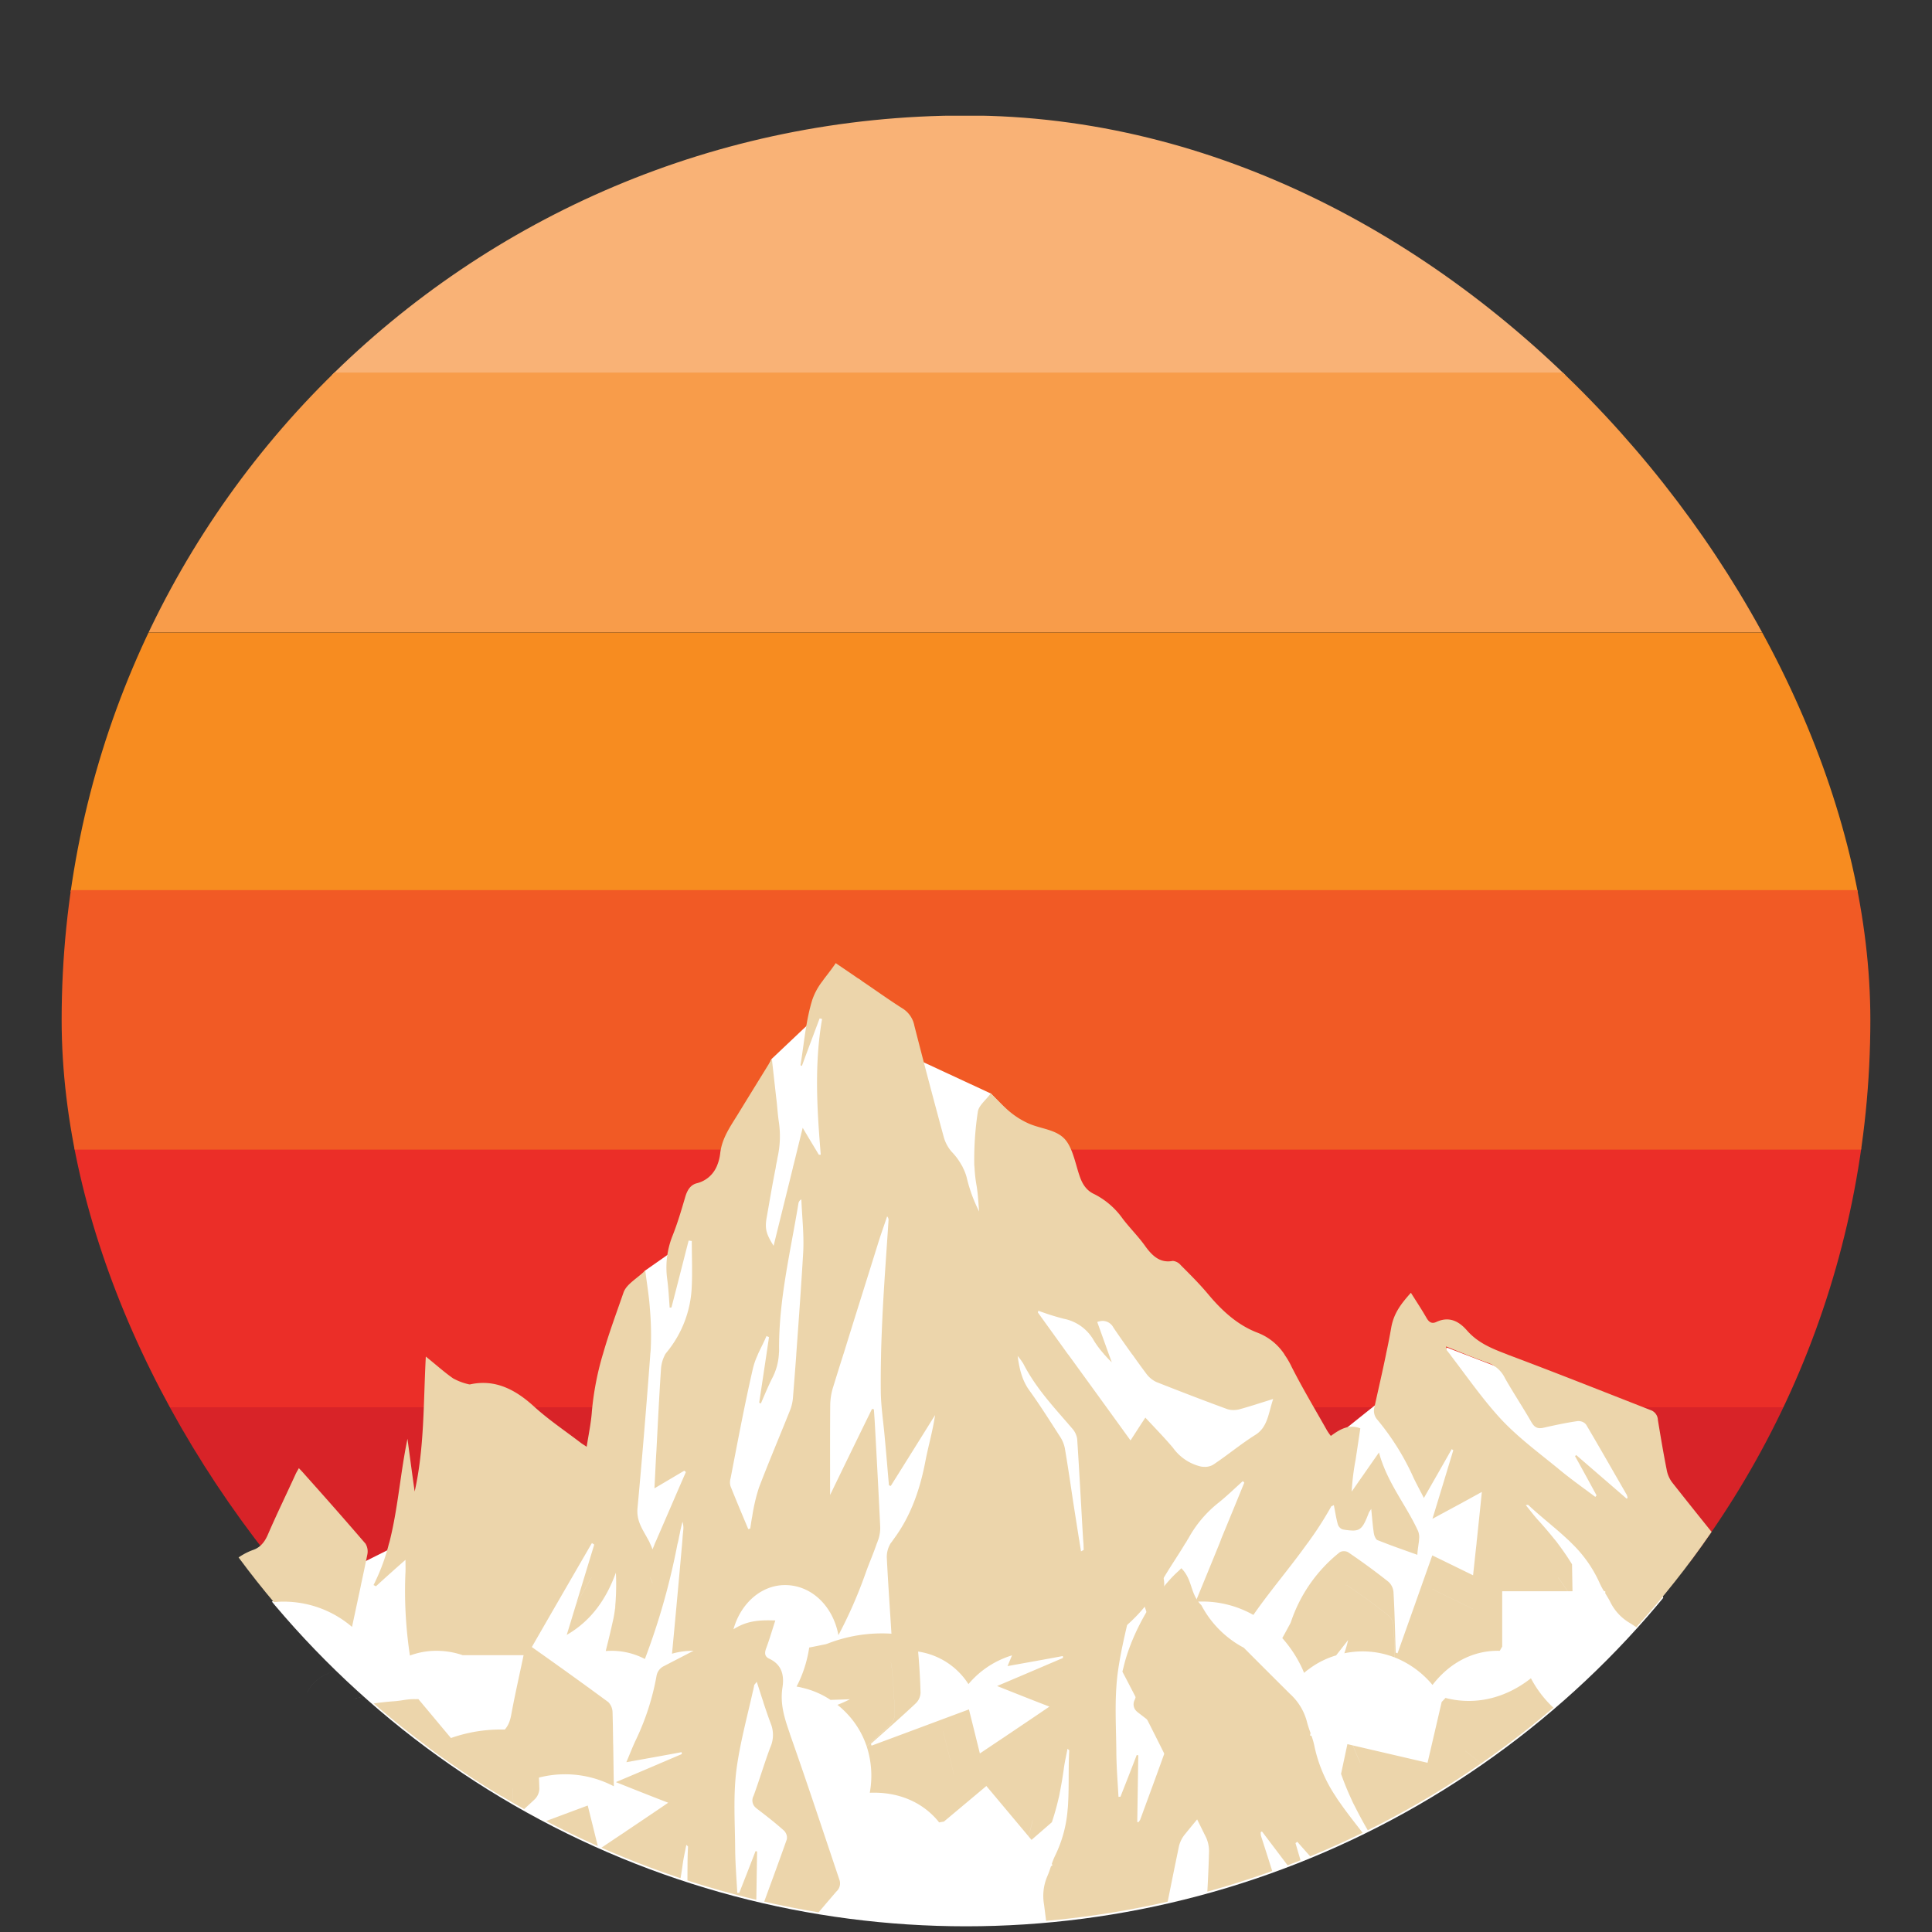 <svg id="Layer_1" data-name="Layer 1" xmlns="http://www.w3.org/2000/svg" xmlns:xlink="http://www.w3.org/1999/xlink" viewBox="0 0 500 500"><rect x="0" y="0" width="500" height="500" fill="#333333" stroke="none"/><defs><style>.cls-1{fill:none;}.cls-2{clip-path:url(#clip-path);}.cls-3{fill:#f78c20;}.cls-4{fill:#eb2e28;}.cls-5{fill:#f15a25;}.cls-6{fill:#f9b276;}.cls-7{fill:#f89c4a;}.cls-8{fill:#d82328;}.cls-9{clip-path:url(#clip-path-2);}.cls-10{fill:#fff;}.cls-11{fill:#ecd5ab;}.cls-12{clip-path:url(#clip-path-3);}</style><clipPath id="clip-path"><rect class="cls-1" x="15.954" y="29.89" width="468.091" height="468.091" rx="234.045"/></clipPath><clipPath id="clip-path-2"><circle class="cls-1" cx="250" cy="264.481" r="234.046"/></clipPath><clipPath id="clip-path-3"><circle class="cls-1" cx="250" cy="263.998" r="234.046"/></clipPath></defs><g class="cls-2"><polyline class="cls-3" points="484.046 230.832 484.046 229.875 484.046 163.668 15.954 163.668 15.954 229.875 15.954 230.832"/><polyline class="cls-4" points="484.046 364.204 484.046 363.246 484.046 297.039 15.954 297.039 15.954 363.246 15.954 364.204"/><polyline class="cls-5" points="484.046 297.518 484.046 296.561 484.046 230.354 15.954 230.354 15.954 296.561 15.954 297.518"/><polyline class="cls-6" points="484.046 97.117 484.046 96.159 484.046 29.952 15.954 29.952 15.954 96.159 15.954 97.117"/><polyline class="cls-7" points="484.046 163.595 484.046 162.638 484.046 96.431 15.954 96.431 15.954 162.638 15.954 163.595"/><polyline class="cls-8" points="412.457 428.443 419.69 419.342 484.046 364.194 15.954 364.194 15.954 430.401 15.954 431.358"/></g><g class="cls-9"><polygon class="cls-10" points="415.838 513.209 128.45 514.255 87.347 437.399 68.696 415.218 94.744 403.958 151.598 375.506 166.793 328.94 178.049 321.042 199.642 274.105 212.024 262.386 256.428 283.001 333.982 362.531 344.638 372.635 374.522 348.771 386.681 353.451 414.335 365.732 436.238 430.692 415.838 513.209"/></g><path class="cls-1" d="M388.769,423.903c-.221.321-.427.637-.626.948.209.004.42.004.626.013Z"/><path class="cls-1" d="M413.9,409.467a28.968,28.968,0,0,0-6.99-8.617c-.412-.378-.848-.745-1.295-1.089-3.254-2.647-6.818-4.985-10.107-7.666-.031-.031-.092-.028-.176-.019-.103.011-.245.035-.466.054,1.18,1.249,2.2,2.441,3.357,3.529,1.387,1.318,2.75,2.716,4.034,4.102l.001.001c.343.343.675.71.985,1.088l.001.002a56.749,56.749,0,0,1,3.597,4.57v.034l.121,6.011h8.155A14.499,14.499,0,0,1,413.9,409.467Z"/><path class="cls-1" d="M217.26,425.825h1.507a88.148,88.148,0,0,0,5.32-11.027c.882-2.131,1.936-4.205,2.784-6.371h.019c-.848,2.165-1.902,4.239-2.784,6.37a88.143,88.143,0,0,1-5.32,11.028h9.638a21.132,21.132,0,0,1,2.552-.614c-.001-.114.006-.229-.002-.342-.447-6.956-1.054-13.808-1.455-20.764a5.19,5.19,0,0,1,.882-3.254c0-.069.069-.103.092-.138.275-.309.55-.642.791-.951,4.343-5.053,6.784-10.989,8.205-17.475.742-3.38,1.893-6.727,2.502-10.345l.008-.037c-3.826,5.327-7.63,10.62-11.467,15.912l-.003.004c-.126-.034-.298-.103-.47-.137-.344-3.461-.676-6.956-1.054-10.451-.332-3.461-.986-6.99-1.054-10.485-.034-2.807,0-5.592.069-8.342v-.172c.069-2.75.206-5.5.344-8.205.401-7.334,1.054-14.622,1.593-21.921a1.029,1.029,0,0,0-.354-.798l-.013-.015c-.722,1.868-1.467,3.667-2.143,5.5-3.048,8.514-6.142,16.959-9.156,25.439l-0.0 0c-.034.068-.068.103-.068.171l-0.0.001c-.917,2.475-1.799,4.95-2.681,7.425a12.548,12.548,0,0,0-.676,3.701c-.069,6.646-.034,13.269-.034,20.317l.019-.034c3.683-6.599,7.241-12.937,10.833-19.297l.017.004c.137.033.332.066.464.099.092,1.18.195,2.338.264,3.495.481,7.563.951,15.16,1.364,22.723a7.129,7.129,0,0,1-.447,2.922l-0.0 0a2.75,2.75,0,0,1-.138.309,5.888,5.888,0,0,1-.332.779l-0.0 0c-.848,2.166-1.902,4.239-2.784,6.371a96.012,96.012,0,0,1-7.104,14.104,15.216,15.216,0,0,1,.341,3.176C217.324,424.95,217.298,425.39,217.26,425.825Z"/><path class="cls-1" d="M274.438,376.89a6.846,6.846,0,0,1,1.146,2.487c.779,3.965,1.455,7.964,2.143,11.975.504,2.807,1.02,5.626,1.524,8.411v0c.103.378.137.711.206,1.089l0.0 0c.264,1.421.538,2.876.779,4.274.006-.008.009-.015.015-.023a1.511,1.511,0,0,0,.318-1.169c-.069-1.02-.126-2.063-.161-3.082-.034-.344-.069-.71-.103-1.089-.516-7.46-.951-15-1.536-22.528a4.33,4.33,0,0,0-1.283-2.303c-4.515-4.584-9.328-8.926-12.651-14.553a13.32,13.32,0,0,0-1.443-1.704l-.024-.027c.481,3.186,1.26,5.626,3.06,7.769C269.247,369.809,271.825,373.373,274.438,376.89Z"/><path class="cls-1" d="M348.881,422.468c.004-.014.009-.027.013-.041-1.015,1.144-2.068,2.293-3.105,3.451q1.04-.285,2.126-.478A26.222,26.222,0,0,0,348.881,422.468Z"/><path class="cls-1" d="M388.484,372.856c4.618,4.274,10.05,7.7,15.172,11.367,2.979,2.131,6.13,4.068,9.224,6.073l.007-.008a1.513,1.513,0,0,1,.302-.335c-1.868-2.979-3.701-5.901-5.569-8.812a1.884,1.884,0,0,1,.309-.241l.013.01q6.559,4.928,13.05,9.788l.009-.009a.841.841,0,0,0,.22-.22,4.829,4.829,0,0,0-.229-.653c-3.495-5.248-6.956-10.542-10.519-15.767a2.903,2.903,0,0,0-2.177-.779c-2.945.367-5.901.917-8.823,1.49a4.816,4.816,0,0,1-.965.1,2.487,2.487,0,0,1-2.186-1.361c-2.2-3.323-4.641-6.509-6.818-9.832a7.604,7.604,0,0,0-4.584-3.529c-1.799-.539-3.495-1.123-5.294-1.73-.126-.034-.264-.103-.436-.172-1.619-.536-3.238-1.151-4.959-1.721l-.026-.009c.172.516.172.745.229.882.275.275.516.573.791.848l.001.001a.729.729,0,0,1,.125.17l0.0.001C379.661,363.288,383.775,368.444,388.484,372.856Z"/><path class="cls-1" d="M276.363,358.236l.171.171.001.001q8.044,9.608,16.042,19.205l.009-.012c1.291-1.726,2.481-3.35,3.83-5.11l.011.011c2.642,2.47,4.976,4.53,7.15,6.773a12.583,12.583,0,0,0,7.254,4.205,7.071,7.071,0,0,0,.808.061,4.687,4.687,0,0,0,2.32-.473c3.69-2.131,7.151-4.641,10.886-6.681,3.252-1.729,3.392-4.843,4.65-8.072l.002-.006c-3.3.882-6.073,1.696-8.892,2.349a7.236,7.236,0,0,1-1.548.133,5.555,5.555,0,0,1-1.534-.236c-6.108-1.936-12.181-3.976-18.22-6.039a6.849,6.849,0,0,1-2.509-1.73c-1.26-1.455-2.487-2.922-3.667-4.377l-.172-.172c-1.627-1.971-3.22-3.93-4.813-5.97a3.262,3.262,0,0,0-2.899-1.485,5.365,5.365,0,0,0-1.283.236c1.02,2.441,2.005,4.847,2.991,7.219l0.0 0a.577.577,0,0,1,.068.171l0.0.001c.237.53.463,1.073.7,1.637l.011.025a22.832,22.832,0,0,1-1.833-1.662c-.069,0-.137-.069-.172-.172a21.816,21.816,0,0,1-2.613-3.014,11.473,11.473,0,0,0-7.803-4.927c-2.229-.4-4.355-1.176-6.561-1.794l-.017-.005c-.069.137-.069.241-.137.378,2.578,3.117,5.191,6.245,7.769,9.362Z"/><path class="cls-1" d="M416.811,414.005a24.34,24.34,0,0,0-1.364-2.057l.004,10.699h-.004v5.904a24.118,24.118,0,0,1,5.427-2.528,24.547,24.547,0,0,1,7.56-1.183,24.923,24.923,0,0,1,5.678.65q-6.128-3.438-12.271-6.867A12.001,12.001,0,0,1,416.811,414.005Z"/><path class="cls-1" d="M284.343,430.34a29.93,29.93,0,0,1,17.368-15.059c1.612-2.308,3.354-4.54,4.949-6.853h.019c-1.594,2.31-3.333,4.539-4.943,6.845a30.145,30.145,0,0,1,5.525-1.245c.196-.027.383-.046.563-.063l.055-.01.338-.032c.409-.039.807-.064,1.205-.087,2.064-4.345,4.094-8.641,6.131-12.984.172-.378.332-.71.47-1.089,2.005-4.205,4.011-8.445,6.004-12.685a1.769,1.769,0,0,1-.358-.335l-.009-.008c-2.143,1.661-4.171,3.392-6.383,4.916a27.727,27.727,0,0,0-7.735,7.975.269.269,0,0,1-.137.137l-0.0 0a6.788,6.788,0,0,1-.745,1.089l-0.0 0c-1.936,2.807-4.102,5.489-5.97,8.342a37.51,37.51,0,0,1-11.906,11.872c-1.593.951-2.991,2.28-4.584,3.197a29.086,29.086,0,0,0-4.49,3.176,24.16,24.16,0,0,1,3.317,1.922C283.481,429.667,283.913,430.003,284.343,430.34Z"/><path class="cls-1" d="M151.392,425.825a26.742,26.742,0,0,0,7.772-10.444,48.81,48.81,0,0,0,.227-8.052l-.001-.039A26.125,26.125,0,0,1,146.694,421.258l-.023.013c.817-2.315,1.619-4.607,2.424-6.903q-3.795,5.687-7.63,11.457Z"/><path class="cls-1" d="M149.116,414.309q2.339-6.672,4.671-13.32a1.021,1.021,0,0,1-.228-.137l-.001-0-0-0c-.103-.068-.24-.103-.378-.206a.718.718,0,0,1-.138.206l-0.0 0c-5.493,8.229-10.969,16.432-16.618,24.974h5.023Q145.307,420.015,149.116,414.309Z"/><path class="cls-1" d="M312.494,440.863a2.54,2.54,0,0,0-1.373-.312c-1.759,0-3.147,1.773-3.299,4.217l-.018.255c-.001.068,0,.137,0,.208,0,2.663,1.457,4.749,3.317,4.749.847,0,1.901,0,2.546-3.058l.348-1.649-.408-1.956A4.288,4.288,0,0,0,312.494,440.863Z"/><path class="cls-1" d="M169.87,426.964a150.327,150.327,0,0,0,5.459-18.536h.019a150.394,150.394,0,0,1-5.455,18.525c.174-.08.34-.175.517-.249a20.455,20.455,0,0,1,3.507-1.213c.898-8.205,1.768-16.437,2.605-24.639.034-.378.069-.71.103-1.089.034-.676.138-1.352.206-2.04a4,4,0,0,0-.198-1.831c-.004-.013-.004-.024-.008-.037-.241.848-.504,1.673-.676,2.555-.103.435-.241.905-.309,1.352v0c-.103.378-.172.711-.309,1.089l-0.0 0a139.342,139.342,0,0,1-8.433,25.827c.593.269,1.176.557,1.737.882C169.035,427.341,169.454,427.155,169.87,426.964Z"/><path class="cls-1" d="M151.412,425.825h.316a20.778,20.778,0,0,1,3.756-.819c.438-.051.858-.086,1.275-.114.719-2.46,1.411-4.942,2.025-7.426.16-.669.277-1.345.373-2.026A26.724,26.724,0,0,1,151.412,425.825Z"/><path class="cls-1" d="M193.652,397.528l.017-.004c.168-.035.366-.1.499-.133.161-.917.298-1.833.504-2.716a35.844,35.844,0,0,1,1.765-6.52c2.544-5.764,5.328-11.459,7.975-17.2a8.781,8.781,0,0,0,.814-3.048c.298-3.151.573-6.348.848-9.499v-.172c.642-7.632,1.283-15.298,1.799-22.964.229-3.904-.308-7.831-.481-11.769l-.001-.011a1.269,1.269,0,0,0-.745.848c-2.063,10.932-5.122,21.68-5.019,32.876a4.923,4.923,0,0,1-.069,1.02v0a.153.153,0,0,1,0,.171v.001a11.909,11.909,0,0,1-1.73,5.26c-1.053,1.832-1.969,3.755-2.919,5.655l-.003.006a1.5,1.5,0,0,0-.435-.172c.642-3.621,1.249-7.185,1.868-10.749a1.491,1.491,0,0,1,.034-.172c.206-1.283.435-2.544.642-3.827a5.078,5.078,0,0,1-.626-.235l-.015-.006c-.676,1.387-1.501,2.716-2.212,4.068l-0.0 0c-.034.068-.034.103-.068.171l-0.0.001a14.869,14.869,0,0,0-1.283,3.22c-2.143,8.113-3.908,16.283-5.73,24.465a2.824,2.824,0,0,0-.034,1.765C190.535,391.111,192.094,394.297,193.652,397.528Z"/><path class="cls-11" d="M104.937,411.99c-.039.029-.074.057-.113.086,0,.005-0.0.009-0.0.014.039-.029.074-.057.113-.086Z"/><path class="cls-11" d="M168.301,408.427h-.019a7.415,7.415,0,0,1,.573,1.214l.01-.02a7.331,7.331,0,0,0-.564-1.195,6.815,6.815,0,0,0-.619-1.089h-0l0.0 0A6.822,6.822,0,0,1,168.301,408.427Z"/><path class="cls-11" d="M279.269,407.338h-0l0.0 0c.103.378.138.711.206,1.089h-.019c.264,1.421.538,2.876.779,4.274.006-.008.009-.015.015-.023-.24-1.391-.513-2.838-.775-4.252C279.407,408.048,279.373,407.716,279.269,407.338Z"/><path class="cls-11" d="M159.391,414.906l-.001-.039c-.073.174-.151.343-.226.515l-.009.059C159.234,415.262,159.315,415.087,159.391,414.906Z"/><path class="cls-11" d="M426.19,379.387l-.112-.063c-.255.477-.522.946-.791,1.414.855-.075,1.735-.153,2.653-.233C427.1,379.941,426.655,379.654,426.19,379.387Z"/><path class="cls-11" d="M381.232,415.464c-3.658-1.555-7.078-3.007-10.531-4.46l-.003.007c3.454,1.453,6.874,2.905,10.533,4.46Z"/><path class="cls-11" d="M360.662,419.312a3.341,3.341,0,0,0-1.295-2.372c-3.392-2.338-6.887-4.549-10.451-6.646a2.356,2.356,0,0,0-1.118-.229,2.338,2.338,0,0,1,1.095.228c3.564,2.097,7.059,4.308,10.451,6.646a3.342,3.342,0,0,1,1.295,2.372c.155,2.345.256,4.691.343,7.034l.024.008C360.919,424.007,360.817,421.66,360.662,419.312Z"/><path class="cls-11" d="M403.267,408.426c-.309-.378-.642-.745-.986-1.089h-.001l0.0 0c.344.344.676.711.986,1.089h-.022c.868.999,1.673,2.01,2.455,3.04h.023C404.94,410.437,404.135,409.426,403.267,408.426Z"/><path class="cls-10" d="M91.592,432.309a21.324,21.324,0,0,1,1.71,3.902l.003-.005a21.322,21.322,0,0,0-1.71-3.9Z"/><path class="cls-10" d="M88.185,432.355c.056-.003.113-.002.17-.003C88.298,432.353,88.241,432.352,88.185,432.355Z"/><path class="cls-10" d="M88.642,432.347c-.097,0-.192.003-.287.005.097-.002.195-.005.293-.005Z"/><path class="cls-10" d="M79.473,438.019l-.001.002h.004a10.414,10.414,0,0,1,8.25-5.612v-.001l-.015.001A10.415,10.415,0,0,0,79.473,438.019Z"/><path class="cls-10" d="M114.892,442.208l-.008-.001c-.252,0-.499.012-.742.036-3.691.363-6.356,3.382-6.646,7.709v.001H107.5C107.809,445.34,110.818,442.214,114.892,442.208Z"/><path class="cls-10" d="M101.478,431.542l-.001-.027c-.207.271-.403.556-.595.844q.417,1.104.749,2.25C101.579,433.589,101.529,432.569,101.478,431.542Z"/><path class="cls-10" d="M102.423,437.979l-.091-.475c-.189-.984-.427-1.948-.702-2.894q.101,2.036.202,4.074C102.026,438.443,102.22,438.203,102.423,437.979Z"/><path class="cls-10" d="M94.065,439.089l-2.534.639-.001.003,2.54-.641a22.973,22.973,0,0,0-.765-2.884l-.003.005A22.957,22.957,0,0,1,94.065,439.089Z"/><path class="cls-10" d="M94.051,439.091l-2.519.636-.001.002,2.534-.639a22.957,22.957,0,0,0-.763-2.877l-.01.016A22.943,22.943,0,0,1,94.051,439.091Z"/><path class="cls-10" d="M170.224,449.953l-0.0.001h.003c.275-4.784,2.573-7.224,5.936-7.229l-.008-.001q-.31,0-.607.028C172.52,443.039,170.481,445.464,170.224,449.953Z"/><path class="cls-10" d="M141.447,425.825c-.258.388-.513.771-.771,1.16v.028c.265-.398.526-.791.79-1.189Z"/><path class="cls-10" d="M151.392,425.825a25.568,25.568,0,0,1-2.177,1.566v.013a25.572,25.572,0,0,0,2.197-1.579Z"/><path class="cls-10" d="M153.645,442.929a5.134,5.134,0,0,1,1.445-.205l-.009-.001a5.148,5.148,0,0,0-.729.051,5.082,5.082,0,0,0-.707.153Z"/><path class="cls-10" d="M166.193,435.871c1.366-2.926,2.586-5.904,3.7-8.918l-.023.011c-1.114,3.01-2.332,5.985-3.696,8.907a.524.524,0,0,0-.066.194l.014.011.002.002.001-.001A.488.488,0,0,1,166.193,435.871Z"/><path class="cls-10" d="M156.405,442.892l-.002.001.015.002-.002-.001Z"/><polygon class="cls-10" points="149.233 435.641 149.231 435.648 149.231 437.241 149.233 437.239 149.233 435.641"/><path class="cls-10" d="M160.307,449.804v9.901h.016v-9.926Z"/><path class="cls-10" d="M146.694,428.834l-.004.013a27.577,27.577,0,0,0,2.525-1.442v-.013A27.578,27.578,0,0,1,146.694,428.834Z"/><polygon class="cls-10" points="149.233 435.641 149.233 434.244 149.231 434.244 149.231 435.648 149.233 435.641"/><polygon class="cls-10" points="132.278 442.378 132.278 449.954 132.297 449.954 132.297 434.175 132.278 434.175 132.278 442.378 132.278 442.378"/><path class="cls-10" d="M135.911,434.175h.019q2.393-3.621,4.746-7.161v-.028Q138.31,430.548,135.911,434.175Z"/><path class="cls-10" d="M197.869,437.73c.147.374.287.753.415,1.139v-.988C198.146,437.831,198.005,437.785,197.869,437.73Z"/><path class="cls-10" d="M216.499,425.825h.761c.038-.436.064-.875.064-1.323a15.216,15.216,0,0,0-.341-3.176c-.9,1.51-1.828,3.007-2.769,4.499Z"/><path class="cls-10" d="M189.866,427.862c-.136-.086-.276-.167-.414-.25a14.466,14.466,0,0,0,.414,1.522Z"/><path class="cls-10" d="M218.767,425.825c-.733,1.304-1.494,2.593-2.268,3.876v.031c.781-1.293,1.548-2.593,2.287-3.907Z"/><path class="cls-10" d="M216.128,430.313q.186-.305.371-.611v-.359C216.384,429.671,216.265,429.997,216.128,430.313Z"/><path class="cls-10" d="M216.128,430.313c-.021.047-.045.093-.066.14q.219-.36.437-.72v-.031Q216.314,430.007,216.128,430.313Z"/><path class="cls-10" d="M216.062,430.453q-1.004,1.645-2.035,3.278A14.007,14.007,0,0,0,216.062,430.453Z"/><path class="cls-10" d="M213.966,433.799c.02-.023.042-.045.062-.068q1.033-1.633,2.035-3.278c.021-.047.045-.092.066-.14Q215.062,432.063,213.966,433.799Z"/><path class="cls-10" d="M278.279,436.311a15.936,15.936,0,0,1,3.131,2.772,32.447,32.447,0,0,1,2.009-6.753A31.79,31.79,0,0,0,278.284,436.306Z"/><path class="cls-10" d="M268.672,442.208l-.01-.001a6.925,6.925,0,0,0-.695.035c-3.478.354-6.538,3.317-6.86,7.71l-0.0 0h.012C261.462,445.271,264.917,442.214,268.672,442.208Z"/><path class="cls-10" d="M278.268,436.303l.004.002.007.005.005-.005a31.79,31.79,0,0,1,5.136-3.976l.007-.016A31.754,31.754,0,0,0,278.268,436.303Z"/><path class="cls-10" d="M288.803,428.64c-1.222.73-2.331,1.679-3.5,2.496a24.56,24.56,0,0,1,4.035,4.477,24.018,24.018,0,0,1,2.592-9.146A34.834,34.834,0,0,1,288.803,428.64Z"/><path class="cls-10" d="M323.259,425.848l.009.006.004.002.001-.001c.504-.745,1.089-1.455,1.662-2.166,1.206-1.474,2.453-2.913,3.713-4.34l-.011-.008c-1.263,1.43-2.512,2.871-3.72,4.348C324.343,424.398,323.761,425.106,323.259,425.848Z"/><path class="cls-10" d="M299.422,444.245l-0.0.005.004-.003c.435-6.985,5.447-12.104,11.686-12.111l-.005-0a11.249,11.249,0,0,0-1.154.059C304.26,432.789,299.83,437.697,299.422,444.245Z"/><path class="cls-10" d="M291.931,426.467l.011-.022a34.832,34.832,0,0,1-3.157,2.195c-1.218.727-2.324,1.673-3.488,2.489l.008.007c1.169-.818,2.278-1.767,3.5-2.496A34.834,34.834,0,0,0,291.931,426.467Z"/><path class="cls-10" d="M301.735,415.272l-.025.009c-.345.494-.692.986-1.021,1.488-.208.32-.427.626-.641.938l.031-.018c.21-.307.425-.607.629-.92C301.04,416.263,301.389,415.768,301.735,415.272Z"/><path class="cls-10" d="M300.049,417.707a22.151,22.151,0,0,0-8.107,8.738A38.298,38.298,0,0,0,300.049,417.707Z"/><path class="cls-10" d="M291.942,426.445l-.011.022a38.291,38.291,0,0,0,8.15-8.778l-.031.018A38.298,38.298,0,0,1,291.942,426.445Z"/><path class="cls-10" d="M283.427,432.314c.258-.159.508-.326.774-.476.375-.216.737-.457,1.095-.708-.312-.27-.627-.535-.953-.79Q283.854,431.307,283.427,432.314Z"/><path class="cls-10" d="M284.201,431.837c-.266.151-.516.318-.774.476l-.007.016c.267-.164.525-.337.8-.492.371-.213.729-.453,1.084-.701l-.008-.007C284.938,431.38,284.575,431.622,284.201,431.837Z"/><path class="cls-10" d="M285.377,448.017a15.993,15.993,0,0,0-.55-2.613l-.007.018a15.963,15.963,0,0,1,.545,2.591Z"/><path class="cls-10" d="M289.339,435.613c-.054.673-.085,1.354-.085,2.044a23.138,23.138,0,0,0,.306,3.775,24.211,24.211,0,0,1,.95-3.973Q289.963,436.509,289.339,435.613Z"/><path class="cls-10" d="M285.357,448.012l.008.002a15.963,15.963,0,0,0-.545-2.591l-.004.011A15.921,15.921,0,0,1,285.357,448.012Z"/><path class="cls-4" d="M308.669,423.041c-.104-.064-.264-.099-.397-.165.034-.172.069-.344.103-.504l-.02.004c-.034.159-.068.33-.102.501.138.069.309.103.413.172Z"/><path class="cls-10" d="M345.742,430.196c.607-1.192,1.18-2.384,1.696-3.632.165-.383.323-.772.476-1.163q-1.086.194-2.126.478c-.345.385-.694.766-1.031,1.155a11.586,11.586,0,0,1-1.662,1.536,3.361,3.361,0,0,0-.447.298,25.865,25.865,0,0,1-4.511,2.301,29.493,29.493,0,0,1,1.175,3.25c1.418-.685,2.837-1.38,4.252-2.125A5.189,5.189,0,0,0,345.742,430.196Z"/><path class="cls-10" d="M350.372,442.585c-.161.055-.323.109-.48.174C350.049,442.694,350.211,442.64,350.372,442.585Z"/><path class="cls-10" d="M349.262,443.06l.002-.001Z"/><path class="cls-10" d="M352.612,442.208l-.003-0a7.014,7.014,0,0,0-2.064.315A7.014,7.014,0,0,1,352.612,442.208Z"/><path class="cls-10" d="M349.065,452.381c.985-.275,1.49-.413,1.971-.573.161-.069.298-.103.47-.172a6.485,6.485,0,0,1-1.765-.516C349.535,451.533,349.306,451.968,349.065,452.381Z"/><path class="cls-10" d="M340.148,437.846a18.042,18.042,0,0,0,2.501-1.404,3.361,3.361,0,0,1,.447-.298,11.586,11.586,0,0,0,1.662-1.536c1.352-1.558,2.784-3.082,4.137-4.607-.004.014-.009.027-.013.041-1.342,1.511-2.76,3.022-4.101,4.566a11.584,11.584,0,0,1-1.662,1.536,3.357,3.357,0,0,0-.447.298,18.11,18.11,0,0,1-2.522,1.414l.12.639a16.081,16.081,0,0,1,2.403-2.053,3.368,3.368,0,0,1,.447-.298,15.153,15.153,0,0,1,4.343-2.005,17.011,17.011,0,0,1,5.157-.745,16.642,16.642,0,0,1,13.515,6.682,25.429,25.429,0,0,1,4.598-7.565,24.617,24.617,0,0,0-9.728-6.159c.08,2.166.147,4.33.23,6.492.164.033.315.096.449.131l-.002.005c-.137-.034-.298-.103-.47-.137-.083-2.164-.15-4.331-.23-6.499a25.885,25.885,0,0,0-8.362-1.368,26.759,26.759,0,0,0-4.706.422c-.153.392-.311.781-.476,1.163-.516,1.249-1.089,2.441-1.696,3.632a5.189,5.189,0,0,1-2.177,2.097c-1.415.745-2.834,1.441-4.252,2.125a30.896,30.896,0,0,1,.775,3.111Z"/><path class="cls-10" d="M343.095,428.569a11.586,11.586,0,0,0,1.662-1.536c.337-.389.687-.77,1.031-1.155-.242.066-.491.12-.729.194a23.504,23.504,0,0,0-6.369,2.912c-.418.251-.742.484-.955.642-.081.057-.156.121-.236.179.223.449.438.901.638,1.364a25.865,25.865,0,0,0,4.511-2.301A3.361,3.361,0,0,1,343.095,428.569Z"/><path class="cls-10" d="M357.683,449.459c.718-.249,1.436-.506,2.155-.758a9.312,9.312,0,0,0-.534-1.789A8.492,8.492,0,0,1,357.683,449.459Z"/><path class="cls-10" d="M343.119,436.146a11.584,11.584,0,0,0,1.662-1.536c1.34-1.545,2.759-3.056,4.101-4.566.004-.014.009-.027.013-.041-1.352,1.524-2.784,3.048-4.137,4.607a11.586,11.586,0,0,1-1.662,1.536,3.361,3.361,0,0,0-.447.298,18.042,18.042,0,0,1-2.501,1.404l.002.011a18.11,18.11,0,0,0,2.522-1.414A3.357,3.357,0,0,1,343.119,436.146Z"/><path class="cls-10" d="M361.682,432.982l.002-.005c-.133-.036-.284-.099-.449-.131-.083-2.162-.15-4.326-.23-6.492l-.024-.008c.08,2.168.147,4.335.23,6.499C361.384,432.879,361.544,432.948,361.682,432.982Z"/><path class="cls-10" d="M335.326,440.041a.688.688,0,0,1-.375.093.702.702,0,0,0,.398-.092c.161-.084.325-.162.488-.242l.003-.014C335.668,439.87,335.496,439.952,335.326,440.041Z"/><path class="cls-10" d="M340.27,438.496l-.12-.639c-1.425.675-2.9,1.246-4.312,1.942a18.299,18.299,0,0,0-.271,2.577,6.363,6.363,0,0,0-.034.814,19.589,19.589,0,0,0,.386,3.877,16.793,16.793,0,0,1,1.266-4.035A16.435,16.435,0,0,1,340.27,438.496Z"/><path class="cls-10" d="M334.407,432.468c.047.011.093.02.14.031a1.426,1.426,0,0,0,.404.059.688.688,0,0,0,.375-.093c.914-.479,1.862-.888,2.811-1.297-.2-.463-.416-.915-.638-1.364A24.515,24.515,0,0,0,334.407,432.468Z"/><path class="cls-10" d="M340.088,437.529a30.896,30.896,0,0,0-.775-3.111c-.718.347-1.437.694-2.153,1.037a16.85,16.85,0,0,0-1.32,4.33c1.411-.694,2.885-1.264,4.308-1.94Z"/><path class="cls-10" d="M340.148,437.846c-1.423.676-2.897,1.246-4.308,1.94l-.003.014c1.412-.697,2.887-1.267,4.312-1.942Z"/><path class="cls-4" d="M349.892,442.76q-.32.134-.628.299Q349.572,442.894,349.892,442.76Z"/><path class="cls-4" d="M350.545,442.522c-.059.018-.115.043-.173.063C350.43,442.566,350.487,442.541,350.545,442.522Z"/><path class="cls-10" d="M415.451,422.646l-.004-10.699c-.112-.158-.219-.32-.33-.48H406.962l.017.841h.034v.012h-.014l.014,1.141v6.423h.016v.001h.007v14.427l-.007.002v3.196a24.411,24.411,0,0,1,8.417-8.959v-5.904Z"/><path class="cls-10" d="M385.665,428.695c-1.149,1.883-2.277,3.771-3.412,5.651A13.814,13.814,0,0,1,387.601,433.258l.001-.001c.413-.607.779-1.226,1.226-1.868l.012.018c-.442.636-.806,1.249-1.215,1.851a16.647,16.647,0,0,1,2.674.206,12.85,12.85,0,0,1,6.676,3.216.46.46,0,0,1,.194-.031l.016-.004v-7.576l-.016.004a.436.436,0,0,0-.206.034c-.71.172-1.386.344-2.063.504a4.426,4.426,0,0,1-1.01.124,2.233,2.233,0,0,1-2.049-1.407c-.47-.814-1.02-1.593-1.558-2.441-.466-.648-.976-1.319-1.443-2.057l-.012-.018c-.021.03-.038.059-.059.089v.961c-.206-.009-.417-.009-.626-.013-.179.28-.355.557-.541.831C386.926,426.735,386.318,427.721,385.665,428.695Z"/><path class="cls-10" d="M396.983,436.685a.921.921,0,0,1,.204.17v-.205a.422.422,0,0,0-.199.034Z"/><polygon class="cls-10" points="407.03 422.337 407.033 422.646 407.03 422.337 407.03 422.337"/><path class="cls-10" d="M388.828,431.389c-.447.642-.813,1.261-1.226,1.868l-.001.001.017-.001.007 0c.409-.602.773-1.215,1.215-1.851Z"/><polygon class="cls-10" points="407.033 419.896 407.033 422.646 407.03 422.337 407.03 434.314 407.037 434.312 407.037 419.885 407.03 419.885 407.03 419.896 407.033 419.896"/><path class="cls-10" d="M397.17,436.649a.46.46,0,0,0-.194.031l.004.004.003.002.004-.001a.422.422,0,0,1,.199-.034v-.005Z"/><path class="cls-10" d="M415.447,411.467h-.329c.111.159.217.321.33.48Z"/><path class="cls-10" d="M388.84,423.831c.467.737.977,1.409,1.443,2.057.539.848,1.089,1.627,1.558,2.441a2.233,2.233,0,0,0,2.049,1.407,4.426,4.426,0,0,0,1.01-.124c.676-.16,1.352-.332,2.063-.504a.436.436,0,0,1,.206-.034l.016-.004v-9.185h9.827v-6.423l-.014-1.141h.014v-.012h-.034l-.017-.841h-1.24c.384.506.773,1.007,1.143,1.531v.034l.137,6.851h-.023l-.138-6.852v-.034c-.37-.524-.758-1.025-1.142-1.53H388.769V423.903c.021-.03.038-.059.059-.089Z"/><path class="cls-10" d="M382.253,434.346c1.135-1.881,2.263-3.768,3.412-5.651.653-.974,1.26-1.96,1.936-3.014.186-.274.362-.551.541-.831-.175-.003-.347-.011-.525-.011a22.337,22.337,0,0,0-16.884,7.673,24.983,24.983,0,0,1,4.943,7.359A14.846,14.846,0,0,1,382.253,434.346Z"/><path class="cls-10" d="M406.841,413.032l.138,6.852h.023l-.137-6.851v-.034c-.37-.525-.758-1.025-1.143-1.531h-.023c.384.506.772,1.006,1.142,1.53Z"/><rect class="cls-10" x="369.476" y="449.953" width="3.103" height="0.001"/><path class="cls-10" d="M370.734,432.512a25.429,25.429,0,0,0-4.598,7.565,16.782,16.782,0,0,1,2.639,5.449c.19-.068.383-.137.573-.205a14.788,14.788,0,0,0,.137-2.131,6.347,6.347,0,0,0-.034-.813v-.001h3.128v.001a6.347,6.347,0,0,0-.034.813,9.236,9.236,0,0,0,.034.974c.392-.132.781-.274,1.171-.414a17.476,17.476,0,0,1,1.927-3.878A24.983,24.983,0,0,0,370.734,432.512Z"/><polygon class="cls-10" points="369.451 449.954 369.476 449.954 369.476 449.953 369.476 449.953 369.451 449.953 369.451 449.954"/><rect class="cls-4" x="407.013" y="419.885" width="0.016" height="0.001"/><rect class="cls-4" x="407.013" y="419.885" width="0.016" height="0.011"/><path class="cls-4" d="M377.377,456.236c.016-.083.029-.168.044-.252-.045.056-.088.11-.133.166C377.317,456.181,377.349,456.206,377.377,456.236Z"/><path class="cls-11" d="M338.241,399.571c.31-.396.619-.819.917-1.255l0-0a87.825,87.825,0,0,0,5.363-8.453c.103-.106.344-.145.676-.343l.002.009c.343,1.714.584,3.349,1.018,4.918a2.02,2.02,0,0,0,1.261,1.361,16.362,16.362,0,0,0,2.687.3c2.108-.015,2.749-1.118,4.097-4.632.103-.238.309-.475.607-.977l.003.026c.239,2.326.377,4.274.673,6.234a3.616,3.616,0,0,0,.619,1.559.815.815,0,0,0,.263.238c.848.344,1.73.661,2.613,1.017,2.452.938,4.962,1.796,7.769,2.813l.001-.007c.035-.975.206-1.91.309-2.806l0-0a8.297,8.297,0,0,0,.137-1.255v-0a4.084,4.084,0,0,0-.275-2.113c-3.114-6.796-7.966-12.42-10.101-20.281l-.006-.019c-2.468,3.555-4.776,6.835-7.038,10.1l-.021.03a61.933,61.933,0,0,1,1.02-8.281l1.215-8.096a5.863,5.863,0,0,0-2.131-.421c-2.036-.007-3.779,1.13-5.488,2.367l-.012.009a14.21,14.21,0,0,1-.986-1.413c-3.082-5.468-6.302-10.831-9.156-16.457a20.439,20.439,0,0,0-1.799-3.091l-0-.001a.901.901,0,0,0-.102-.197l-0-.001a14.605,14.605,0,0,0-6.818-5.508c-5.122-1.915-9.224-5.6-12.926-10.051-2.235-2.668-4.675-5.085-7.059-7.476a3.053,3.053,0,0,0-2.063-1.096c-3.094.594-5.088-1.057-6.99-3.632-1.799-2.576-3.999-4.728-5.901-7.198a20.177,20.177,0,0,0-7.403-6.445c-1.994-.898-3.117-2.549-3.862-4.847-.241-.674-.413-1.294-.607-1.955l-.004-.014c-.067-.245-.135-.466-.202-.699l-0-.001c-.779-2.694-1.593-5.388-3.197-6.96-2.269-2.259-6.039-2.457-9.087-3.791a20.887,20.887,0,0,1-4.813-2.972c-1.662-1.361-3.163-2.972-5.03-4.847-1.249,1.757-3.151,3.13-3.358,4.808a82.165,82.165,0,0,0-.917,13.762v.001c.035.238.034.422.069.699l0.0.001a36.273,36.273,0,0,0,.55,4.742c.367,2.193.435,4.411.642,6.564a39.26,39.26,0,0,1-3.151-8.519,12.298,12.298,0,0,0-1.02-2.774h-.011l-.007-.014a2.625,2.625,0,0,0-.359-.699l-.001-.001a16.21,16.21,0,0,0-2.578-3.473,9.812,9.812,0,0,1-2.028-3.791q-3.919-14.383-7.609-28.819a6.738,6.738,0,0,0-2.876-4.346c-3.667-2.311-7.162-4.847-10.726-7.238-.034,0-.034-.04-.034-.04l-.002-.001a6.657,6.657,0,0,0-1.052-.699l-.002-.001c-.009-.002-.011-.012-.021-.012-1.788-1.255-3.644-2.483-5.638-3.857-.882,1.334-1.891,2.602-2.842,3.857h-.012l-.008.012c-.169.246-.36.48-.495.7l-.001.001a16.827,16.827,0,0,0-2.681,4.847c-1.696,5.402-2.143,11.346-3.082,17.012a.987.987,0,0,0,.367.158c1.524-4.108,3.059-8.215,4.584-12.27a3.728,3.728,0,0,1,.642.145c-2.04,11.663-1.318,23.391-.344,35.12h-.504c-1.283-2.153-2.613-4.306-4.171-6.961-.813,3.289-1.593,6.498-2.372,9.654l-0.0.001a4.068,4.068,0,0,0-.172.699l-0.0.001c-1.662,6.776-3.323,13.419-4.985,20.182-1.971-3.13-2.315-4.491-1.765-7.462.745-4.227,1.455-8.493,2.303-12.706l.002-.014c.034-.281.067-.466.101-.699l0-.001c.137-.66.275-1.281.366-1.914a25.149,25.149,0,0,0,.344-9.298c-.309-2.034-.401-4.147-.676-6.181-.344-3.13-.71-6.3-1.123-10.051-3.22,5.204-6.107,9.893-8.984,14.582-1.834,2.972-3.907,5.904-4.377,9.708a11.417,11.417,0,0,1-.779,3.156l-0.0.001c-.069.238-.206.462-.298.699l-0.0.001h-.011a7.521,7.521,0,0,1-5.019,4.002c-1.558.423-2.383,1.677-2.922,3.434-1.02,3.487-2.04,6.96-3.392,10.329a22.164,22.164,0,0,0-1.318,10.949c.332,2.457.47,4.966.642,7.462.172,0,.332-.04.47-.04,1.501-5.745,2.956-11.531,4.446-17.315.275.04.539.079.814.119,0,3.87.172,7.74,0,11.61a28.481,28.481,0,0,1-6.543,17.25c-.103.145-.206.264-.309.423l-0.0.001a.9.9,0,0,0-.102.197l-0.0.001-0.0.001a9.095,9.095,0,0,0-1.02,3.711c-.47,7.04-.814,14.119-1.18,21.119-.206,3.091-.309,6.181-.516,9.695l.02-.012c2.844-1.673,5.28-3.122,7.715-4.558l.008.007a2.858,2.858,0,0,0,.404.337c-2.475,5.64-4.882,11.306-7.529,17.368-.172.436-.378.819-.55,1.255-.158.455-.361.921-.563,1.377l-.01.023a9.2,9.2,0,0,0-.573-1.399v-0a8.272,8.272,0,0,0-.619-1.255l-0-0c-1.386-2.575-2.979-4.689-2.681-8.017,1.226-13.221,2.315-26.469,3.3-39.65v-.001c0-.078.034-.118,0-.197v-.001c.069-.462.103-.938.126-1.373a78.759,78.759,0,0,0-.229-10.514c-.206-3.012-.71-6.023-1.192-9.774-2.2,2.153-4.847,3.513-5.626,5.706-1.833,5.323-3.804,10.566-5.328,15.955l-0.0 0c-.034.079-.034.119-.068.197l-0.0.001a75.707,75.707,0,0,0-2.785,14.542c-.206,3.012-.848,5.983-1.352,9.232-.676-.476-1.157-.74-1.559-1.057-4.148-3.17-8.422-6.023-12.249-9.536-4.859-4.385-9.981-6.881-16.18-5.6a.979.979,0,0,1-.584,0,15.224,15.224,0,0,1-3.999-1.519c-2.372-1.651-4.549-3.646-7.059-5.64-.642,12.006-.344,23.589-2.888,34.922-.642-4.53-1.249-9.074-1.856-13.644-1.799,8.638-2.418,17.514-4.48,25.967l-0.0.001a12.948,12.948,0,0,1-.344,1.254,50.611,50.611,0,0,1-3.392,9.457c-.172.396-.367.779-.573,1.175.172.079.401.198.607.317l.007-.006q.203-.175.405-.35c2.269-2.074,4.572-4.147,7.253-6.485l0.0.016c0,1.507.034,2.325-0,3.101q-.134,2.863-.113,5.714c.039-.034.074-.065.113-.099l0.0.016c-.039.034-.074.065-.113.099a112.276,112.276,0,0,0,1.259,15.923,19.407,19.407,0,0,1,6.775-1.228,20.929,20.929,0,0,1,6.897,1.136h16.668c5.649-9.845,11.124-19.301,16.618-28.786l0-0a.846.846,0,0,0,.138-.238,4.251,4.251,0,0,0,.378.237l0.0 0.0.001 0a.993.993,0,0,0,.228.158q-2.34,7.674-4.671,15.353,1.963-3.392,3.925-6.779h.019q-1.983,3.424-3.965,6.848c-.805,2.647-1.607,5.288-2.424,7.956l.023-.015c6.128-3.553,10.121-8.989,12.696-16.099l.001.045a64.799,64.799,0,0,1-.227,9.281c.075-.198.153-.393.226-.594l.001.045c-.076.209-.157.411-.235.617-.096.784-.213,1.564-.373,2.335-.614,2.864-1.306,5.724-2.025,8.56.51-.038,1.015-.061,1.525-.061a18.53,18.53,0,0,1,8.613,2.119,178.456,178.456,0,0,0,8.433-29.769l0-0c.138-.436.206-.819.309-1.255v-0c.069-.515.206-1.056.309-1.558.172-1.017.435-1.968.676-2.945.005.015.004.028.008.043a5.275,5.275,0,0,1,.198,2.11c-.069.792-.172,1.572-.206,2.351-.035.436-.069.819-.103,1.255-.836,9.454-1.706,18.942-2.605,28.4a19.371,19.371,0,0,1,5.371-.75,17.689,17.689,0,0,1,10.165,3.196,19.82,19.82,0,0,1-.331-3.584c0-9.166,6.3-16.623,14.044-16.623,6.863,0,12.432,5.461,13.818,12.963a118.06,118.06,0,0,0,7.104-16.257c.882-2.457,1.936-4.847,2.784-7.343v-0a7.369,7.369,0,0,0,.333-.898,3.429,3.429,0,0,0,.137-.357l0-0a9.365,9.365,0,0,0,.447-3.368c-.413-8.717-.882-17.474-1.364-26.191-.069-1.334-.172-2.668-.264-4.028-.133-.038-.327-.076-.464-.114l-.017-.004c-3.592,7.331-7.15,14.636-10.833,22.243l-.019.039c0-8.123-.034-15.757.035-23.418a16.451,16.451,0,0,1,.676-4.266c.882-2.853,1.765-5.706,2.681-8.559l0-.001a.458.458,0,0,1,.068-.197l0-.001c3.014-9.774,6.108-19.508,9.156-29.322.676-2.113,1.421-4.187,2.143-6.34l.013.018a1.281,1.281,0,0,1,.354.92c-.539,8.413-1.192,16.813-1.593,25.267-.137,3.117-.275,6.287-.344,9.457v.198c-.069,3.17-.103,6.379-.069,9.615.069,4.028.722,8.096,1.054,12.085.378,4.028.71,8.057,1.054,12.046.172.039.344.119.47.159l.003-.005c3.838-6.1,7.641-12.201,11.467-18.341-.002.014-.005.028-.008.043-.609,4.17-1.76,8.027-2.502,11.924-1.421,7.476-3.862,14.317-8.205,20.142-.241.357-.516.74-.791,1.096-.023.04-.092.079-.092.159a6.679,6.679,0,0,0-.882,3.751c.401,8.017,1.008,15.916,1.455,23.933.008.131.001.263.002.395a19.483,19.483,0,0,1,4.01-.429,18.649,18.649,0,0,1,15.649,8.618,23.674,23.674,0,0,1,18.035-8.459,22.703,22.703,0,0,1,11.04,2.835,29.501,29.501,0,0,1,4.491-3.66c1.593-1.057,2.991-2.589,4.584-3.685A40.836,40.836,0,0,0,300.69,409.186c1.868-3.289,4.033-6.379,5.97-9.615l0-0a7.987,7.987,0,0,0,.745-1.255l0-0a.293.293,0,0,0,.137-.158,30.401,30.401,0,0,1,7.735-9.193c2.212-1.757,4.24-3.751,6.383-5.666l.009.01a1.905,1.905,0,0,0,.358.386c-1.994,4.887-3.999,9.774-6.004,14.621-.137.436-.298.819-.47,1.255-2.037,5.005-4.067,9.957-6.131,14.965.57-.037,1.135-.062,1.7-.062a26.88,26.88,0,0,1,13.25,3.471c.181-.261.361-.522.543-.782,4.274-6.023,9.018-11.57,13.326-17.593ZM168.855,409.702a9.2,9.2,0,0,0-.573-1.399h.019a8.251,8.251,0,0,0-.619-1.255l-0-0h0a8.247,8.247,0,0,1,.619,1.255,9.077,9.077,0,0,1,.564,1.377Zm39.018-85.721c-.516,8.836-1.157,17.672-1.799,26.469v.198c-.275,3.632-.55,7.317-.848,10.949a11.36,11.36,0,0,1-.814,3.513c-2.647,6.617-5.431,13.182-7.975,19.825a46.384,46.384,0,0,0-1.765,7.515c-.206,1.017-.344,2.074-.504,3.13-.133.038-.331.113-.499.153l-.017.005c-1.558-3.725-3.117-7.396-4.606-11.148a3.729,3.729,0,0,1,.034-2.034c1.822-9.43,3.587-18.848,5.73-28.199a18.747,18.747,0,0,1,1.283-3.712l0-.001c.034-.078.034-.118.068-.197l0-.001c.71-1.558,1.535-3.09,2.212-4.689l.015.007a4.695,4.695,0,0,0,.626.271c-.206,1.479-.435,2.932-.642,4.411a1.959,1.959,0,0,0-.034.198c-.619,4.108-1.226,8.215-1.868,12.389a1.389,1.389,0,0,1,.435.198l.003-.007c.95-2.19,1.866-4.407,2.919-6.518a15.211,15.211,0,0,0,1.73-6.063v-.001a.199.199,0,0,0,0-.197v-.001a6.518,6.518,0,0,0,.069-1.175c-.103-12.904,2.956-25.293,5.019-37.893a1.429,1.429,0,0,1,.745-.977l.001.013C207.565,314.956,208.102,319.482,207.873,323.982Zm72.363,89.247c-.241-1.611-.516-3.288-.779-4.926h.019c-.069-.436-.103-.819-.206-1.255l-0-0h0c.103.436.137.819.206,1.255.262,1.629.536,3.297.775,4.901C280.245,413.212,280.242,413.22,280.236,413.229Zm.015-8.758c-.006.009-.008.017-.015.026-.241-1.611-.516-3.288-.779-4.926v-0c-.069-.436-.103-.819-.206-1.255v-0c-.504-3.209-1.02-6.458-1.524-9.694-.688-4.623-1.364-9.232-2.143-13.802a8.494,8.494,0,0,0-1.146-2.866c-2.613-4.055-5.191-8.162-8.01-12.072-1.799-2.47-2.578-5.283-3.06-8.955l.024.031a15.049,15.049,0,0,1,1.443,1.964c3.323,6.485,8.136,11.491,12.651,16.774a5.243,5.243,0,0,1,1.283,2.655c.584,8.678,1.02,17.368,1.535,25.967.034.436.069.859.103,1.255.034,1.175.092,2.377.16,3.553A1.941,1.941,0,0,1,280.251,404.471Zm49.245-42.404c-1.258,3.722-1.398,7.311-4.65,9.304-3.736,2.351-7.196,5.244-10.886,7.7a4.169,4.169,0,0,1-2.32.546,6.136,6.136,0,0,1-.808-.07,12.336,12.336,0,0,1-7.253-4.847c-2.174-2.585-4.508-4.959-7.15-7.807l-.011-.012c-1.349,2.029-2.539,3.901-3.83,5.89l-.009.014q-7.976-11.035-16.043-22.137l-.001-.001-.171-.197-0-.001c-2.578-3.593-5.191-7.198-7.769-10.791.069-.159.069-.277.137-.436l.017.006a63.981,63.981,0,0,0,6.561,2.068,11.431,11.431,0,0,1,7.803,5.68,24.483,24.483,0,0,0,2.613,3.473c.034.119.103.198.172.198a24.355,24.355,0,0,0,1.833,1.915l-.011-.029c-.237-.65-.463-1.275-.7-1.886l-0-.001a.729.729,0,0,0-.068-.197l-0-.001c-.986-2.734-1.971-5.508-2.991-8.321a4.731,4.731,0,0,1,1.283-.272,3.149,3.149,0,0,1,2.9,1.711c1.593,2.351,3.186,4.61,4.813,6.881l.172.198c1.18,1.678,2.407,3.368,3.667,5.045a6.916,6.916,0,0,0,2.509,1.994c6.039,2.377,12.112,4.728,18.22,6.961a4.884,4.884,0,0,0,1.534.272,6.303,6.303,0,0,0,1.548-.153c2.819-.753,5.592-1.691,8.892-2.708Z"/><g class="cls-12"><path class="cls-11" d="M445.448,399.571l-.002-.002c-.332-.396-.641-.818-.984-1.254.079.1-1.509-1.877-1.509-1.878-3.931-4.887-6.364-7.937-10.26-12.864a7.757,7.757,0,0,1-1.364-3.249c-.848-4.266-1.558-8.519-2.269-12.825a2.809,2.809,0,0,0-1.902-2.576c-12.238-4.781-24.487-9.668-36.804-14.277l-.002-.001c-.034,0-.069-.04-.103-.04-.102-.039-.237-.117-.362-.156l-.005-.002c-3.77-1.44-7.437-2.893-10.313-6.221-2.315-2.615-4.859-3.513-7.907-2.074-1.157.515-1.868,0-2.51-1.123-1.226-2.153-2.613-4.227-4.011-6.459-2.372,2.655-4.412,5.164-5.088,8.995q-.602,3.467-1.352,6.881l-0.0.002a.33.33,0,0,1-.034.196v0l-0.0.002c-.917,4.49-1.971,8.993-2.956,13.483a3.477,3.477,0,0,0,.745,3.289,64.921,64.921,0,0,1,9.03,14.278c.848,1.915,1.902,3.791,3.014,5.983l.012-.02c2.539-4.456,4.885-8.518,7.184-12.62l.018.012c.131.079.263.189.395.265-1.73,5.706-3.461,11.465-5.397,17.752l.029-.016c4.468-2.411,8.392-4.52,12.759-6.945l-.002.016c-.412,4.181-.847,8.205-1.259,12.188-.057.396-.092.819-.126,1.255-.309,2.691-.584,5.382-.881,8.113l-.001.009c-3.66-1.793-7.08-3.467-10.533-5.141l-.02-.01c-3.059,8.596-6.003,16.968-8.993,25.327l-.002.006c-.137-.04-.298-.119-.47-.158-.172-5.191-.275-10.395-.573-15.599a4.036,4.036,0,0,0-1.295-2.734c-3.392-2.694-6.887-5.243-10.451-7.66a2.081,2.081,0,0,0-1.095-.262,1.92,1.92,0,0,0-1.105.289,38.726,38.726,0,0,0-12.49,17.685,5.395,5.395,0,0,1-.332.819c-.671,1.216-1.324,2.469-2.018,3.686a32.315,32.315,0,0,1,5.013,7.562c.228.469.425.959.633,1.443.08-.067.155-.14.236-.206a11.6,11.6,0,0,1,.955-.74,22.176,22.176,0,0,1,6.369-3.356c.238-.085.487-.147.729-.223,1.037-1.335,2.09-2.66,3.105-3.978-.004.016-.009.031-.013.047a33.591,33.591,0,0,1-.967,3.38,23.325,23.325,0,0,1,4.706-.487,22.796,22.796,0,0,1,8.362,1.577c-.087-2.701-.188-5.405-.343-8.108a4.036,4.036,0,0,0-1.295-2.734c-3.392-2.695-6.887-5.243-10.451-7.661a2.081,2.081,0,0,0-1.095-.262,2.096,2.096,0,0,1,1.118.264c3.564,2.417,7.059,4.966,10.451,7.661a4.035,4.035,0,0,1,1.295,2.734c.155,2.706.256,5.411.343,8.115a24.474,24.474,0,0,1,9.728,7.099c4.227-5.503,10.173-8.844,16.884-8.844.178,0,.35.009.525.013.199-.359.405-.722.626-1.092V411.807h16.931c-.782-1.187-1.587-2.353-2.455-3.504h.022c-.309-.436-.642-.858-.986-1.255l-0-0h.001c.344.396.676.819.986,1.255.868,1.151,1.673,2.317,2.455,3.505H406.962l-.121-6.928V404.839c-1.123-1.835-2.302-3.551-3.597-5.268l-.001-.002c-.309-.436-.641-.858-.985-1.254l-.001-.001c-1.283-1.598-2.647-3.21-4.034-4.728-1.157-1.255-2.177-2.628-3.357-4.068.221-.022.363-.049.465-.062.084-.01.145-.013.176.022,3.289,3.091,6.852,5.785,10.107,8.836.447.396.882.819,1.295,1.255A32.922,32.922,0,0,1,413.9,409.502a17.369,17.369,0,0,0,1.217,2.306h.329l0.0.553c.477.776.959,1.549,1.363,2.371a12.84,12.84,0,0,0,5.03,5.323q6.152,3.948,12.271,7.915a22.384,22.384,0,0,1,11.26,7.296c3.107,2.018,3.061,5.199,6.168,7.222l.434-.724c3.731-5.422,6.877-15.496,7.047-23.718l.029-1.73C454.498,410.848,449.83,405.073,445.448,399.571Zm-64.217,16.853c-3.66-1.793-7.08-3.467-10.533-5.141l.003-.009c3.453,1.674,6.873,3.348,10.531,5.14Zm39.771-28.567-.009.01q-6.508-5.621-13.05-11.281l-.013-.011a1.946,1.946,0,0,0-.309.277c1.868,3.355,3.701,6.723,5.569,10.157a1.681,1.681,0,0,0-.302.387l-.007.01c-3.094-2.311-6.245-4.543-9.224-7-5.122-4.227-10.554-8.176-15.172-13.102-4.709-5.085-8.823-11.028-13.131-16.655l-0-.001a.844.844,0,0,0-.125-.196l-.001-.002c-.275-.317-.516-.661-.791-.978-.057-.158-.057-.423-.229-1.017l.026.01c1.721.658,3.34,1.366,4.959,1.984a4.416,4.416,0,0,0,.436.198c1.799.7,3.495,1.374,5.294,1.994a7.855,7.855,0,0,1,4.584,4.068c2.177,3.83,4.618,7.502,6.818,11.332.638,1.123,1.295,1.557,2.186,1.569a4.194,4.194,0,0,0,.965-.116c2.922-.66,5.878-1.294,8.823-1.717a2.196,2.196,0,0,1,.592.025,2.44,2.44,0,0,1,1.585.873c3.564,6.023,7.024,12.125,10.519,18.174a6.16,6.16,0,0,1,.229.753A.909.909,0,0,1,421.002,387.856Z"/><path class="cls-11" d="M301.706,454.631l.001.003c.277.523.522,1.069.802,1.638-.064-.131,1.24,2.463,1.241,2.463,3.232,6.412,5.227,10.409,8.41,16.855a8.587,8.587,0,0,1,.724,3.932c-.123,4.913-.4,9.774-.69,14.694a3.186,3.186,0,0,0,1.51,3.334c12.729,8.497,25.444,17.114,38.309,25.444l.002.001c.039.009.068.062.107.071.106.07.241.191.373.268l.005.004c3.93,2.581,7.739,5.15,10.167,9.57,1.97,3.487,4.641,5.149,8.484,4.374,1.451-.259,2.129.495,2.574,1.899.848,2.691,1.899,5.337,2.922,8.16,3.382-2.288,6.349-4.506,8.098-8.535q1.572-3.651,3.3-7.204l.001-.002a.361.361,0,0,1,.089-.206l0-.001.001-.002c2.192-4.691,4.544-9.36,6.814-14.033a3.819,3.819,0,0,0-.009-3.812,72.932,72.932,0,0,1-6.646-18.083c-.477-2.329-1.2-4.67-1.907-7.374l-.018.019c-4.033,4.224-7.745,8.066-11.414,11.963l-.017-.018c-.13-.122-.252-.278-.382-.396,3.43-5.812,6.874-11.681,10.688-18.076l-.037.009c-5.71,1.465-10.721,2.743-16.32,4.25l.006-.017c1.538-4.486,3.062-8.791,4.549-13.06.166-.42.314-.875.464-1.345,1.04-2.875,2.041-5.76,3.077-8.682l.004-.01c3.714,2.94,7.185,5.686,10.694,8.441l.021.016c5.683-8.636,11.179-17.055,16.723-25.447l.004-.006c.147.08.309.209.495.298-1.13,5.75-2.342,11.495-3.332,17.293a4.491,4.491,0,0,0,.778,3.348c3.178,3.86,6.511,7.587,9.957,11.188a2.509,2.509,0,0,0,1.181.579,2.311,2.311,0,0,0,1.334-.024,43.757,43.757,0,0,0,18.757-16.123,5.963,5.963,0,0,1,.588-.812c1.076-1.159,2.141-2.363,3.242-3.516a36.385,36.385,0,0,1-3.783-9.638c-.14-.575-.239-1.167-.353-1.753-.108.052-.213.113-.322.164a13.524,13.524,0,0,1-1.278.56,26.301,26.301,0,0,1-8.118,2c-.293.03-.593.032-.888.052-1.524,1.193-3.062,2.369-4.556,3.549.008-.017.018-.032.027-.049a36.852,36.852,0,0,1,1.965-3.458,28.282,28.282,0,0,1-5.489-.712,27.561,27.561,0,0,1-9.129-3.949c-.592,2.992-1.166,5.989-1.681,9.001a4.491,4.491,0,0,0,.778,3.348c3.178,3.86,6.511,7.587,9.956,11.188a2.509,2.509,0,0,0,1.181.578,2.527,2.527,0,0,1-1.208-.586c-3.445-3.601-6.778-7.328-9.956-11.188a4.49,4.49,0,0,1-.778-3.348c.515-3.014,1.09-6.014,1.682-9.009a28.617,28.617,0,0,1-9.276-10.379c-6.225,4.927-13.856,7.022-21.507,5.243-.203-.047-.397-.103-.595-.153-.319.341-.646.686-.992,1.034l-3.662,15.751-19.301-4.488c.589,1.512,1.208,3.006,1.903,4.501l-.025-.006c.241.561.512,1.113.803,1.64l0.0.001-.001-0c-.291-.526-.561-1.079-.803-1.64-.696-1.495-1.315-2.99-1.904-4.502l-1.414-.329-1.633,7.645-.01.044c.811,2.314,1.717,4.513,2.754,6.742l.001.003c.241.561.512,1.112.802,1.638l.001.002c1.055,2.097,2.197,4.229,3.39,6.265.999,1.686,1.81,3.465,2.788,5.36-.257-.035-.426-.042-.546-.055-.098-.011-.169-.024-.195-.071-2.959-4.268-6.334-8.173-9.264-12.389-.408-.554-.797-1.134-1.156-1.722a37.181,37.181,0,0,1-5.431-12.767,19.364,19.364,0,0,0-.799-2.856l-.376-.087.141-.608c-.346-.98-.698-1.956-.948-2.967a14.727,14.727,0,0,0-4.375-7.183q-6.004-5.969-11.966-11.95a26.312,26.312,0,0,1-10.972-11.001c-3.026-3.041-2.161-6.525-5.187-9.571l-.68.68c-5.639,4.969-11.798,15.205-14.093,24.195l-.476,1.893C294.271,439.84,298.117,447.424,301.706,454.631Zm77.513-1.498c3.714,2.94,7.185,5.686,10.694,8.441l-.006.009c-3.509-2.755-6.98-5.501-10.693-8.44Zm-52.638,20.85.013-.009c3.988,5.268,7.977,10.536,11.995,15.856l.012.016a2.253,2.253,0,0,0,.424-.223c-1.272-4.181-2.502-8.369-3.754-12.637a1.909,1.909,0,0,0,.443-.345l.011-.009c2.936,3.36,5.958,6.648,8.727,10.137,4.759,6.002,9.942,11.781,13.948,18.419,4.069,6.836,7.241,14.457,10.715,21.782l0.0.001a.949.949,0,0,0,.092.248l.001.002c.233.422.419.863.652,1.284.025.189-.043.48.002,1.178l-.027-.018c-1.793-1.179-3.459-2.387-5.146-3.495a5.267,5.267,0,0,0-.446-.333c-1.872-1.246-3.633-2.436-5.526-3.595a9.094,9.094,0,0,1-4.186-5.685c-1.503-4.786-3.348-9.468-4.877-14.26-.44-1.403-1.079-2.054-2.092-2.303a5.084,5.084,0,0,0-1.129-.129c-3.5-.049-7.032-.136-10.497-.452a2.665,2.665,0,0,1-.668-.184,2.884,2.884,0,0,1-1.584-1.38c-2.524-7.563-4.91-15.185-7.349-22.759a6.764,6.764,0,0,1-.069-.888A1.038,1.038,0,0,1,326.581,473.983Z"/><path class="cls-11" d="M301.056,497.802l0-.003c.09-.509.215-1.017.329-1.56-.026.125.47-2.362.47-2.363,1.222-6.151,1.997-9.976,3.271-16.126a7.757,7.757,0,0,1,1.615-3.132c2.725-3.39,5.529-6.666,8.373-9.976a2.809,2.809,0,0,0,.753-3.112c-4.195-12.451-8.315-24.978-12.693-37.38l-.001-.002c-.022-.026-.014-.078-.036-.104-.036-.103-.063-.257-.113-.378l-.001-.005c-1.318-3.814-2.559-7.558-1.855-11.9.518-3.454-.427-5.981-3.488-7.392-1.138-.556-1.2-1.432-.751-2.645.863-2.322,1.562-4.717,2.375-7.222-3.558-.113-6.792-.065-10.162,1.876-2.029,1.177-4.078,2.31-6.143,3.383l-.002.001c-.06.05-.12.101-.172.1l-0.0 0-.002.001c-4.03,2.181-8.159,4.265-12.233,6.393a3.477,3.477,0,0,0-2.043,2.683,64.921,64.921,0,0,1-5.145,16.091c-.924,1.88-1.684,3.893-2.651,6.153l.023-.004c5.047-.916,9.667-1.726,14.287-2.598l.002.021c.024.151.024.324.05.473-5.485,2.338-11.01,4.71-17.073,7.263l.03.012c4.717,1.877,8.854,3.529,13.518,5.32l-.013.009c-3.47,2.37-6.833,4.62-10.151,6.863-.34.211-.686.456-1.043.709-2.261,1.491-4.501,3.009-6.785,4.535l-.008.005c-.976-3.957-1.889-7.653-2.824-11.376l-.006-.022c-8.554,3.176-16.862,6.296-25.189,9.372l-.006.002c-.058-.131-.1-.305-.18-.462,3.869-3.465,7.791-6.886,11.589-10.457a4.036,4.036,0,0,0,1.264-2.748c-.113-4.33-.404-8.646-.84-12.93a2.081,2.081,0,0,0-.502-1.008,1.92,1.92,0,0,0-.931-.662,38.726,38.726,0,0,0-21.578,1.784,5.396,5.396,0,0,1-.841.271c-1.364.267-2.743.571-4.121.821a32.316,32.316,0,0,1-2.576,8.699c-.213.476-.462.942-.7,1.412.103.018.207.029.309.049a11.601,11.601,0,0,1,1.181.257,22.177,22.177,0,0,1,6.663,2.727c.218.128.425.279.639.415,1.69-.062,3.381-.106,5.044-.175-.015.008-.03.013-.044.021a33.592,33.592,0,0,1-3.211,1.43,23.324,23.324,0,0,1,3.395,3.295,22.796,22.796,0,0,1,4.162,7.422c2.015-1.801,4.022-3.615,5.995-5.47a4.036,4.036,0,0,0,1.264-2.748c-.113-4.33-.404-8.646-.84-12.93a2.081,2.081,0,0,0-.502-1.008,2.096,2.096,0,0,1,.516,1.026c.436,4.284.727,8.6.839,12.93a4.035,4.035,0,0,1-1.264,2.748c-1.975,1.856-3.983,3.672-6,5.475a24.474,24.474,0,0,1,.806,12.016c6.933-.294,13.312,2.118,17.622,7.263.114.136.218.274.328.411.403-.078.814-.153,1.239-.222l10.987-9.205L266.149,475.192c.408-1.362.784-2.727,1.109-4.132l.014.017c.135-.517.246-1.043.329-1.562l0-.001 0.0.001c-.083.518-.194,1.044-.329,1.561-.325,1.405-.702,2.771-1.11,4.133l.796.95,5.233-4.542.03-.025c.686-2.039,1.244-4.046,1.728-6.14l.001-.002c.135-.517.246-1.042.329-1.56l0-.001c.401-2.01.76-4.09,1.034-6.129.219-1.693.617-3.357.962-5.186.159.155.27.246.346.317.062.058.104.103.096.149-.257,4.506-.034,8.968-.282,13.422-.017.597-.061,1.202-.13,1.798a32.922,32.922,0,0,1-3.124,11.737,17.37,17.37,0,0,0-.985,2.414l.212.253-.424.355c-.288.865-.571,1.73-.942,2.568a12.84,12.84,0,0,0-.849,7.274q.925,7.251,1.813,14.489A22.384,22.384,0,0,1,273.646,520.667c.449,3.678-2.02,5.685-1.574,9.366l.834-.132c6.552-.622,16.294-4.681,22.706-9.831l1.345-1.089C298.223,511.981,299.652,504.693,301.056,497.802ZM246.896,459.401c-.976-3.957-1.889-7.653-2.824-11.376l.008-.003c.935,3.722,1.847,7.419,2.823,11.374Zm47.439,12.139-.014-0c.086-5.732.172-11.465.266-17.248l0-.017a1.946,1.946,0,0,0-.411-.059c-1.372,3.586-2.776,7.155-4.209,10.792a1.681,1.681,0,0,0-.49.017c-.005.001-.008-0-.012 0-.215-3.856-.528-7.705-.558-11.566-.05-6.641-.511-13.34.3-20.044.873-6.875,2.787-13.846,4.333-20.761l0-.001a.844.844,0,0,0,.07-.221l.001-.002c.066-.415.175-.82.242-1.234.085-.146.287-.315.632-.829l.009.026c.601,1.741,1.098,3.438,1.664,5.075a4.418,4.418,0,0,0,.128.461c.619,1.828,1.192,3.561,1.871,5.339a7.855,7.855,0,0,1-.175,6.126c-1.538,4.129-2.785,8.358-4.308,12.504a2.466,2.466,0,0,0,.202,2.683,4.195,4.195,0,0,0,.708.665c2.383,1.816,4.767,3.675,6.983,5.661a2.196,2.196,0,0,1,.361.47,2.44,2.44,0,0,1,.349,1.776c-2.328,6.6-4.783,13.171-7.175,19.735a6.157,6.157,0,0,1-.43.659A.909.909,0,0,1,294.335,471.54Z"/><path class="cls-11" d="M202.402,522.676l0-.003c.09-.509.215-1.017.329-1.56-.026.125.47-2.362.47-2.363,1.222-6.151,1.997-9.976,3.271-16.126a7.757,7.757,0,0,1,1.615-3.132c2.725-3.39,5.529-6.666,8.373-9.976a2.809,2.809,0,0,0,.753-3.112c-4.195-12.451-8.315-24.978-12.693-37.38l-.001-.002c-.022-.026-.014-.078-.036-.104-.036-.103-.063-.257-.113-.378l-.001-.005c-1.318-3.814-2.559-7.558-1.855-11.9.518-3.454-.427-5.981-3.488-7.392-1.138-.556-1.2-1.432-.751-2.645.863-2.323,1.562-4.717,2.375-7.222-3.558-.113-6.792-.065-10.162,1.877-2.029,1.177-4.078,2.31-6.143,3.383l-.002.001c-.06.05-.12.101-.172.1l-0.0 0-.002.001c-4.03,2.181-8.159,4.265-12.233,6.393a3.477,3.477,0,0,0-2.043,2.683,64.921,64.921,0,0,1-5.145,16.091c-.924,1.88-1.684,3.892-2.651,6.153l.023-.004c5.047-.916,9.667-1.726,14.287-2.598l.002.021c.024.151.024.324.05.473-5.485,2.338-11.01,4.71-17.073,7.263l.03.012c4.717,1.877,8.854,3.529,13.518,5.32l-.013.009c-3.47,2.37-6.833,4.62-10.151,6.863-.34.211-.686.456-1.043.709-2.261,1.491-4.501,3.009-6.785,4.535l-.008.005c-.976-3.957-1.889-7.653-2.824-11.376l-.006-.022c-8.554,3.176-16.862,6.296-25.189,9.372l-.006.002c-.058-.131-.1-.305-.18-.462,3.869-3.465,7.791-6.886,11.589-10.457a4.036,4.036,0,0,0,1.264-2.748c-.113-4.33-.404-8.646-.84-12.93a2.081,2.081,0,0,0-.502-1.008,1.92,1.92,0,0,0-.931-.662,38.726,38.726,0,0,0-21.578,1.784,5.396,5.396,0,0,1-.841.271c-1.364.267-2.743.571-4.121.821a32.316,32.316,0,0,1-2.576,8.699c-.213.476-.462.942-.7,1.412.103.018.207.029.309.049a11.598,11.598,0,0,1,1.181.257,22.176,22.176,0,0,1,6.663,2.727c.218.128.425.279.639.415,1.69-.062,3.381-.106,5.044-.175-.015.008-.03.013-.044.021a33.592,33.592,0,0,1-3.211,1.43,23.324,23.324,0,0,1,3.395,3.295,22.796,22.796,0,0,1,4.162,7.422c2.015-1.801,4.022-3.615,5.995-5.47a4.036,4.036,0,0,0,1.264-2.748c-.113-4.33-.404-8.646-.84-12.93a2.081,2.081,0,0,0-.502-1.008,2.096,2.096,0,0,1,.516,1.026c.436,4.284.727,8.6.84,12.93a4.035,4.035,0,0,1-1.264,2.748c-1.975,1.856-3.983,3.672-6,5.475a24.473,24.473,0,0,1,.806,12.016c6.933-.294,13.312,2.118,17.622,7.263.114.136.218.274.328.411.403-.078.814-.153,1.239-.222l10.987-9.205,10.873,12.978c.408-1.362.784-2.727,1.109-4.132l.014.017c.135-.517.246-1.043.329-1.562l0-.001 0.0.001c-.083.518-.194,1.044-.329,1.561-.325,1.405-.702,2.771-1.11,4.133l.796.95,5.233-4.542.03-.025c.686-2.039,1.244-4.046,1.728-6.14l.001-.002c.135-.517.246-1.042.329-1.56l0-.001c.401-2.01.76-4.09,1.034-6.129.219-1.693.617-3.357.962-5.186.159.155.27.246.346.317.062.058.104.103.096.149-.257,4.506-.034,8.968-.282,13.422-.017.597-.061,1.202-.13,1.798a32.922,32.922,0,0,1-3.124,11.737,17.37,17.37,0,0,0-.985,2.414l.212.253-.424.355c-.288.865-.571,1.73-.942,2.568a12.84,12.84,0,0,0-.849,7.274q.925,7.251,1.813,14.489a22.384,22.384,0,0,1,1.639,13.316c.449,3.678-2.02,5.685-1.574,9.366l.834-.132c6.552-.622,16.294-4.68,22.706-9.831l1.345-1.089C199.57,536.855,200.999,529.568,202.402,522.676ZM148.243,484.275c-.976-3.957-1.889-7.653-2.824-11.376l.008-.003c.935,3.722,1.847,7.419,2.823,11.374Zm47.439,12.139-.014-0c.086-5.732.172-11.465.267-17.248l0-.017a1.946,1.946,0,0,0-.411-.059c-1.372,3.586-2.776,7.155-4.209,10.792a1.681,1.681,0,0,0-.49.017c-.005.001-.008-0-.012 0-.215-3.856-.528-7.705-.558-11.566-.05-6.641-.511-13.34.3-20.044.873-6.875,2.787-13.846,4.333-20.761l0-.001a.844.844,0,0,0,.07-.221l.001-.002c.066-.415.175-.82.242-1.234.085-.146.287-.315.632-.829l.009.026c.601,1.741,1.098,3.438,1.664,5.075a4.416,4.416,0,0,0,.128.461c.619,1.828,1.192,3.561,1.871,5.339a7.856,7.856,0,0,1-.175,6.126c-1.538,4.129-2.785,8.358-4.308,12.504a2.466,2.466,0,0,0,.202,2.683,4.194,4.194,0,0,0,.708.665c2.383,1.816,4.767,3.675,6.983,5.661a2.196,2.196,0,0,1,.361.47,2.44,2.44,0,0,1,.349,1.776c-2.328,6.6-4.783,13.171-7.175,19.735a6.16,6.16,0,0,1-.43.659A.909.909,0,0,1,195.682,496.414Z"/></g><g class="cls-12"><path class="cls-11" d="M94.65,399.6l-.035-.079-1.02-1.175-0-0c-4.881-5.666-9.797-11.227-14.725-16.734-.47-.555-.951-1.057-1.524-1.651-.309.555-.539.938-.745,1.334-2.406,5.283-4.95,10.487-7.265,15.836a10.462,10.462,0,0,1-.607,1.215l-0.0 0-0.0.001A6.85,6.85,0,0,1,67.813,399.6a5.475,5.475,0,0,1-2.303,1.519c-3.804,1.374-6.715,4.068-9.431,7.357-5.352,6.497-11.223,13.102-16.72,19.441.001.006.134.764.135.77.292,2.179.929,3.299,1.412,5.399a68.477,68.477,0,0,0,2.812,9.165c.188-1.075.403-2.142.672-3.191,3.596-14.471,14.59-24.725,27.375-25.496.646-.06,1.188-.06,1.597-.06a27.164,27.164,0,0,1,17.741,6.539c.743-3.478,1.486-6.94,2.229-10.414.092-.555.229-1.096.332-1.611.481-2.232.951-4.451,1.398-6.683a3.89,3.89,0,0,0-.412-2.734Z"/><path class="cls-11" d="M127.551,498.783l.084-.022,1.321-.822 0-0q9.544-5.895,18.84-11.911c.622-.377,1.193-.773,1.87-1.245-.499-.393-.841-.679-1.2-.945-4.839-3.207-9.579-6.537-14.497-9.664a10.463,10.463,0,0,1-1.104-.791l-0-0-.001-0a6.85,6.85,0,0,1-1.095-1.102,5.475,5.475,0,0,1-1.138-2.513c-.759-3.973-2.962-7.271-5.783-10.47-5.575-6.306-11.175-13.143-16.571-19.568-.006-0-.775.012-.781.012-2.197-.054-3.404.399-5.554.546a68.476,68.476,0,0,0-9.493,1.337c1.032.355,2.052.735,3.045,1.165,13.726,5.826,22.124,18.295,20.876,31.043-.042.647-.127,1.183-.192,1.586a27.164,27.164,0,0,1-9.246,16.493c3.318,1.28,6.62,2.558,9.934,3.838.534.178,1.047.399,1.539.581,2.129.826,4.246,1.639,6.38,2.431a3.89,3.89,0,0,0,2.764.023Z"/><path class="cls-11" d="M157.514,440.595l-.051-.069L156.206,439.608l-0-0c-6.026-4.43-12.061-8.749-18.097-13.014-.582-.436-1.163-.817-1.855-1.268-.177.61-.315,1.035-.427,1.467-1.163,5.688-2.477,11.329-3.536,17.061a10.463,10.463,0,0,1-.32,1.32l-0.0 0-0.0.001a6.851,6.851,0,0,1-.612,1.427,5.475,5.475,0,0,1-1.905,1.996c-3.4,2.19-5.634,5.468-7.545,9.281-3.762,7.53-8.006,15.282-11.945,22.69.002.006.301.714.303.72.772,2.058,1.644,3.007,2.585,4.946a68.479,68.479,0,0,0,4.792,8.303c-.057-1.09-.087-2.178-.059-3.26.266-14.908,8.686-27.363,20.974-30.976.616-.203,1.144-.325,1.543-.416a27.164,27.164,0,0,1,18.755,2.402c-.054-3.556-.105-7.096-.158-10.649-.035-.561-.022-1.12-.037-1.645-.03-2.283-.069-4.551-.133-6.826a3.89,3.89,0,0,0-1.014-2.572Z"/></g></svg>
